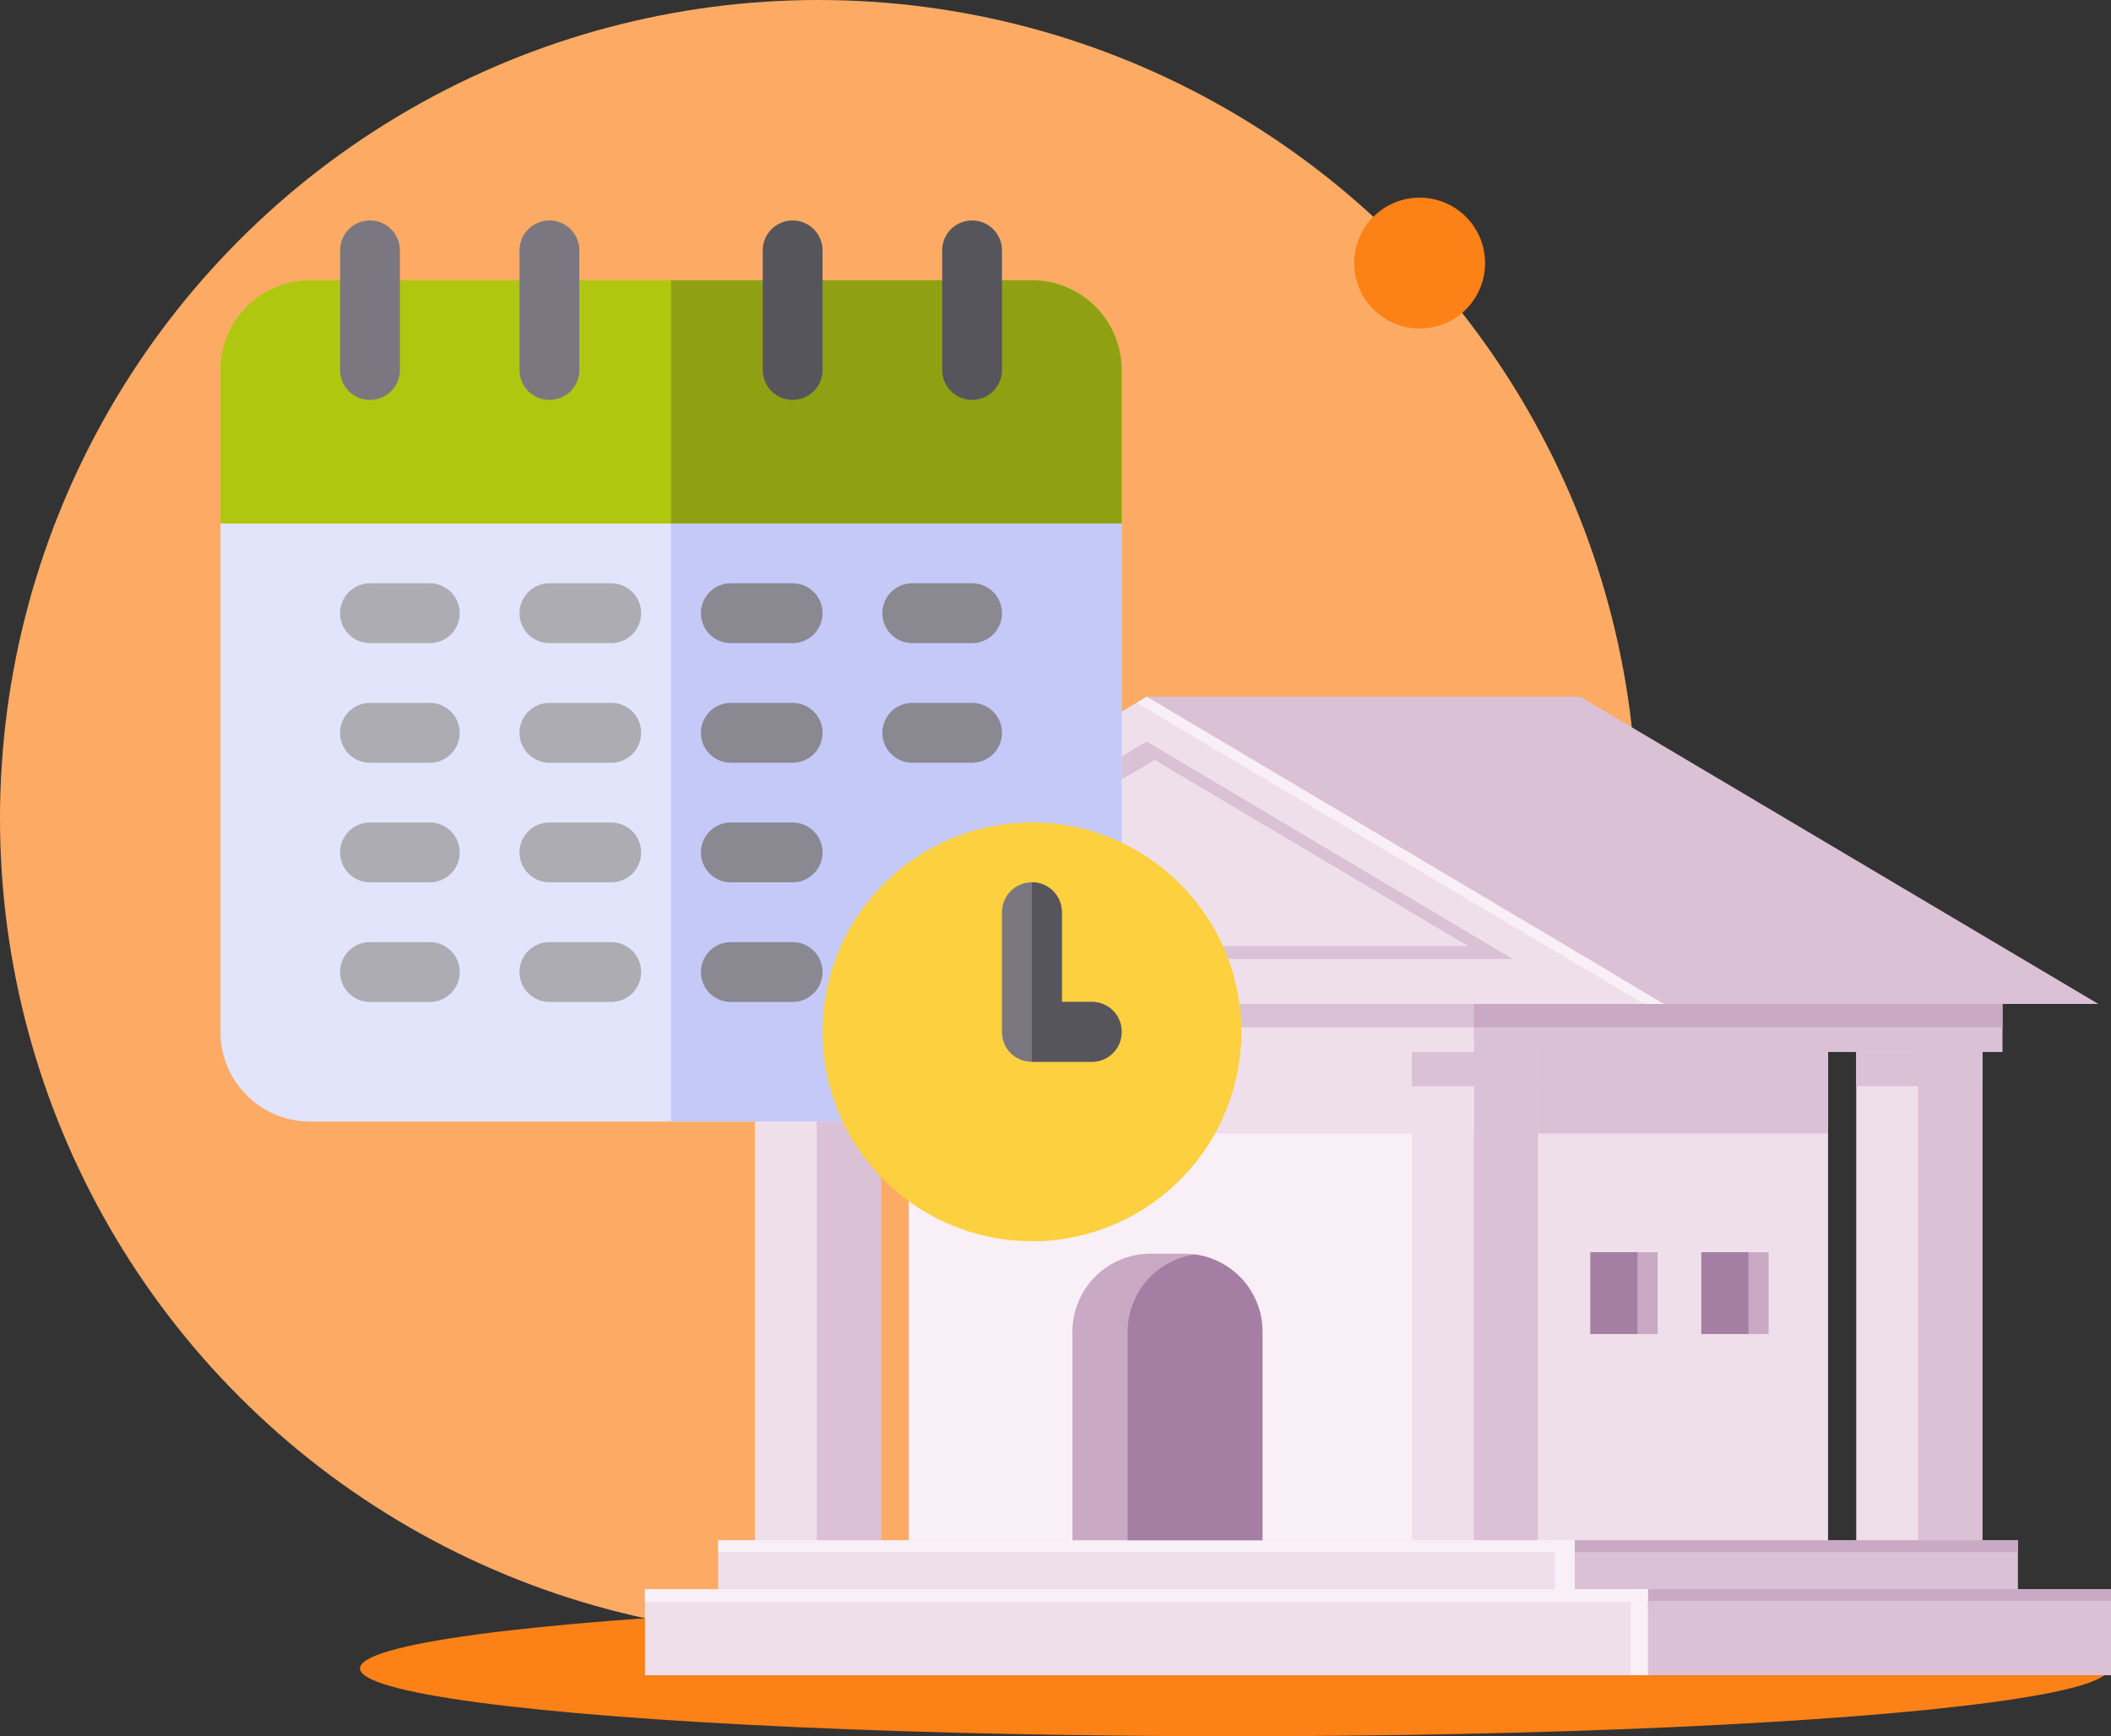 <svg xmlns="http://www.w3.org/2000/svg" xmlns:xlink="http://www.w3.org/1999/xlink" width="258.512" height="212.631" viewBox="0 0 258.512 212.631">
  <rect x="0" y="0" width="258.512" height="212.631" fill="#333333" stroke="none"/>
  <defs>
    <clipPath id="clip-path">
      <rect id="Rectángulo_43702" data-name="Rectángulo 43702" width="181.509" height="119.831" fill="none"/>
    </clipPath>
  </defs>
  <g id="Grupo_156119" data-name="Grupo 156119" transform="translate(-671 -2006)">
    <g id="Grupo_156009" data-name="Grupo 156009" transform="translate(0 -848.175)">
      <g id="Grupo_151789" data-name="Grupo 151789" transform="translate(246.27 2346.788)">
        <g id="Grupo_97472" data-name="Grupo 97472" transform="translate(409.49 507.387)">
          <circle id="Elipse_5221" data-name="Elipse 5221" cx="100.227" cy="100.227" r="100.227" transform="translate(15.24 0)" fill="#fdab64"/>
          <ellipse id="Elipse_5222" data-name="Elipse 5222" cx="107.084" cy="8.314" rx="107.084" ry="8.314" transform="translate(59.322 196.004)" fill="#fc8116"/>
          <line id="Línea_250" data-name="Línea 250" y2="16.632" transform="translate(108.184 122.586)" fill="#003889"/>
          <circle id="Elipse_5225" data-name="Elipse 5225" cx="8.015" cy="8.015" r="8.015" transform="translate(177.754 32.219) rotate(-45)" fill="#fc8116"/>
        </g>
      </g>
    </g>
    <g id="Grupo_156096" data-name="Grupo 156096" transform="translate(748 2091.324)">
      <rect id="Rectángulo_43670" data-name="Rectángulo 43670" width="69.189" height="62.668" transform="translate(77.672 42.082)" fill="#efdfeb"/>
      <rect id="Rectángulo_43671" data-name="Rectángulo 43671" width="68.805" height="11.405" transform="translate(78.056 42.082)" fill="#dbc1d6"/>
      <rect id="Rectángulo_43672" data-name="Rectángulo 43672" width="69.189" height="62.668" transform="translate(34.291 42.082)" fill="#f9eff7"/>
      <rect id="Rectángulo_43673" data-name="Rectángulo 43673" width="15.436" height="73.507" transform="translate(15.439 34.824)" fill="#efdfeb"/>
      <rect id="Rectángulo_43674" data-name="Rectángulo 43674" width="7.858" height="73.507" transform="translate(23.017 34.824)" fill="#dbc1d6"/>
      <rect id="Rectángulo_43675" data-name="Rectángulo 43675" width="97.947" height="6.058" transform="translate(13.392 37.451)" fill="#efdfeb"/>
      <rect id="Rectángulo_43676" data-name="Rectángulo 43676" width="15.436" height="73.507" transform="translate(95.902 34.824)" fill="#efdfeb"/>
      <rect id="Rectángulo_43677" data-name="Rectángulo 43677" width="7.858" height="73.507" transform="translate(103.48 34.824)" fill="#dbc1d6"/>
      <rect id="Rectángulo_43678" data-name="Rectángulo 43678" width="15.436" height="73.507" transform="translate(150.316 34.824)" fill="#efdfeb"/>
      <rect id="Rectángulo_43679" data-name="Rectángulo 43679" width="7.858" height="73.507" transform="translate(157.897 34.824)" fill="#dbc1d6"/>
      <rect id="Rectángulo_43680" data-name="Rectángulo 43680" width="57.47" height="6.058" transform="translate(110.754 37.451)" fill="#dbc1d6"/>
      <rect id="Rectángulo_43681" data-name="Rectángulo 43681" width="104.888" height="6.054" transform="translate(10.942 103.309)" fill="#efdfeb"/>
      <rect id="Rectángulo_43682" data-name="Rectángulo 43682" width="54.286" height="6.054" transform="translate(115.827 103.309)" fill="#dbc1d6"/>
      <rect id="Rectángulo_43683" data-name="Rectángulo 43683" width="97.916" height="3.032" transform="translate(13.425 37.448)" fill="#dbc1d6"/>
      <rect id="Rectángulo_43684" data-name="Rectángulo 43684" width="122.82" height="10.54" transform="translate(1.978 109.291)" fill="#efdfeb"/>
      <rect id="Rectángulo_43685" data-name="Rectángulo 43685" width="56.754" height="10.54" transform="translate(124.758 109.291)" fill="#dbc1d6"/>
      <rect id="Rectángulo_43686" data-name="Rectángulo 43686" width="64.746" height="3.032" transform="translate(103.48 37.448)" fill="#c9a9c4"/>
      <rect id="Rectángulo_43687" data-name="Rectángulo 43687" width="54.286" height="1.441" transform="translate(115.827 103.309)" fill="#c9a9c4"/>
      <rect id="Rectángulo_43688" data-name="Rectángulo 43688" width="56.754" height="1.441" transform="translate(124.758 109.294)" fill="#c9a9c4"/>
      <rect id="Rectángulo_43689" data-name="Rectángulo 43689" width="2.398" height="6.054" transform="translate(113.435 103.309)" fill="#f9eff7"/>
      <rect id="Rectángulo_43690" data-name="Rectángulo 43690" width="2.099" height="10.54" transform="translate(122.701 109.291)" fill="#f9eff7"/>
      <rect id="Rectángulo_43691" data-name="Rectángulo 43691" width="2.398" height="6.054" transform="translate(113.435 103.309)" fill="#f9eff7"/>
      <rect id="Rectángulo_43692" data-name="Rectángulo 43692" width="122.82" height="1.569" transform="translate(1.978 109.291)" fill="#f9eff7"/>
      <rect id="Rectángulo_43693" data-name="Rectángulo 43693" width="68.805" height="11.405" transform="translate(34.675 42.082)" fill="#efdfeb"/>
      <rect id="Rectángulo_43694" data-name="Rectángulo 43694" width="104.885" height="1.441" transform="translate(10.945 103.309)" fill="#f9eff7"/>
      <rect id="Rectángulo_43695" data-name="Rectángulo 43695" width="15.436" height="4.202" transform="translate(15.439 43.508)" fill="#dbc1d6"/>
      <rect id="Rectángulo_43696" data-name="Rectángulo 43696" width="15.436" height="4.202" transform="translate(95.902 43.508)" fill="#dbc1d6"/>
      <rect id="Rectángulo_43697" data-name="Rectángulo 43697" width="15.436" height="4.202" transform="translate(150.316 43.508)" fill="#dbc1d6"/>
      <g id="Grupo_156094" data-name="Grupo 156094" transform="translate(0 0)">
        <g id="Grupo_156093" data-name="Grupo 156093" clip-path="url(#clip-path)">
          <path id="Trazado_597998" data-name="Trazado 597998" d="M31.549,22.386H27.383a9.554,9.554,0,0,0-9.552,9.552V57.482H41.1V31.938a9.554,9.554,0,0,0-9.552-9.552" transform="translate(36.501 45.826)" fill="#c9a9c4"/>
          <path id="Trazado_597999" data-name="Trazado 597999" d="M28.307,22.418a9.547,9.547,0,0,0-8.257,9.455V57.416H36.562V31.873a9.549,9.549,0,0,0-8.254-9.455" transform="translate(41.043 45.892)" fill="#a57ea3"/>
          <rect id="Rectángulo_43698" data-name="Rectángulo 43698" width="8.236" height="10.022" transform="translate(117.759 68.028)" fill="#c9a9c4"/>
          <rect id="Rectángulo_43699" data-name="Rectángulo 43699" width="5.765" height="10.022" transform="translate(117.759 68.028)" fill="#a57ea3"/>
          <rect id="Rectángulo_43700" data-name="Rectángulo 43700" width="8.236" height="10.022" transform="translate(131.349 68.028)" fill="#c9a9c4"/>
          <rect id="Rectángulo_43701" data-name="Rectángulo 43701" width="5.765" height="10.022" transform="translate(131.349 68.028)" fill="#a57ea3"/>
          <path id="Trazado_598000" data-name="Trazado 598000" d="M73.9,0H20.818L84.16,37.622h53.18Z" transform="translate(42.616 0.001)" fill="#dbc1d6"/>
          <path id="Trazado_598001" data-name="Trazado 598001" d="M0,37.622H126.775L63.433,0Z" transform="translate(0 0.001)" fill="#efdfeb"/>
          <path id="Trazado_598002" data-name="Trazado 598002" d="M6.073,28.442H95.842L50.989,1.8Z" transform="translate(12.431 3.69)" fill="#dbc1d6"/>
          <path id="Trazado_598003" data-name="Trazado 598003" d="M8.523,25.336H85.338L46.958,2.541Z" transform="translate(17.446 5.203)" fill="#efdfeb"/>
          <path id="Trazado_598004" data-name="Trazado 598004" d="M21.65,0,20.413.734,82.52,37.622h2.471Z" transform="translate(41.785 0.001)" fill="#f9eff7"/>
        </g>
      </g>
    </g>
    <g id="calendario_2_" data-name="calendario(2)" transform="translate(698 2033)">
      <path id="Trazado_598005" data-name="Trazado 598005" d="M110.352,127.813v62.256a10.972,10.972,0,0,1-10.986,10.986H10.986A10.972,10.972,0,0,1,0,190.068V127.813L7.324,120h95.7Z" transform="translate(0 -90.703)" fill="#e1e4fb"/>
      <path id="Trazado_598006" data-name="Trazado 598006" d="M281.176,127.813v62.256a10.972,10.972,0,0,1-10.986,10.986H226V120h47.852Z" transform="translate(-170.824 -90.703)" fill="#c5c9f7"/>
      <path id="Trazado_598007" data-name="Trazado 598007" d="M110.352,40.986v18.8H0v-18.8A10.971,10.971,0,0,1,10.986,30H99.365A10.971,10.971,0,0,1,110.352,40.986Z" transform="translate(0 -22.676)" fill="#b0c710"/>
      <path id="Trazado_598008" data-name="Trazado 598008" d="M281.176,40.986v18.8H226V30h44.189A10.971,10.971,0,0,1,281.176,40.986Z" transform="translate(-170.824 -22.676)" fill="#8fa113"/>
      <g id="Grupo_156098" data-name="Grupo 156098" transform="translate(14.648)">
        <path id="Trazado_598009" data-name="Trazado 598009" d="M63.662,21.973A3.66,3.66,0,0,1,60,18.311V3.662a3.662,3.662,0,0,1,7.324,0V18.311A3.66,3.66,0,0,1,63.662,21.973Z" transform="translate(-60)" fill="#7a7780"/>
        <path id="Trazado_598010" data-name="Trazado 598010" d="M153.662,21.973A3.66,3.66,0,0,1,150,18.311V3.662a3.662,3.662,0,0,1,7.324,0V18.311A3.66,3.66,0,0,1,153.662,21.973Z" transform="translate(-128.027)" fill="#7a7780"/>
      </g>
      <g id="Grupo_156099" data-name="Grupo 156099" transform="translate(66.406)">
        <path id="Trazado_598011" data-name="Trazado 598011" d="M275.662,21.973A3.66,3.66,0,0,1,272,18.311V3.662a3.662,3.662,0,0,1,7.324,0V18.311A3.66,3.66,0,0,1,275.662,21.973Z" transform="translate(-272)" fill="#57555c"/>
        <path id="Trazado_598012" data-name="Trazado 598012" d="M365.662,21.973A3.66,3.66,0,0,1,362,18.311V3.662a3.662,3.662,0,0,1,7.324,0V18.311A3.66,3.66,0,0,1,365.662,21.973Z" transform="translate(-340.027)" fill="#57555c"/>
      </g>
      <g id="Grupo_156100" data-name="Grupo 156100" transform="translate(14.648 44.434)">
        <path id="Trazado_598013" data-name="Trazado 598013" d="M70.986,189.324H63.662a3.662,3.662,0,1,1,0-7.324h7.324a3.662,3.662,0,1,1,0,7.324Z" transform="translate(-60 -182)" fill="#adacb2"/>
        <path id="Trazado_598014" data-name="Trazado 598014" d="M161.23,189.324h-7.568a3.662,3.662,0,1,1,0-7.324h7.568a3.662,3.662,0,0,1,0,7.324Z" transform="translate(-128.027 -182)" fill="#adacb2"/>
      </g>
      <g id="Grupo_156101" data-name="Grupo 156101" transform="translate(58.838 44.434)">
        <path id="Trazado_598015" data-name="Trazado 598015" d="M252.23,189.324h-7.568a3.662,3.662,0,1,1,0-7.324h7.568a3.662,3.662,0,0,1,0,7.324Z" transform="translate(-241 -182)" fill="#8a8891"/>
        <path id="Trazado_598016" data-name="Trazado 598016" d="M342.986,189.324h-7.324a3.662,3.662,0,1,1,0-7.324h7.324a3.662,3.662,0,1,1,0,7.324Z" transform="translate(-309.783 -182)" fill="#8a8891"/>
      </g>
      <g id="Grupo_156102" data-name="Grupo 156102" transform="translate(14.648 59.082)">
        <path id="Trazado_598017" data-name="Trazado 598017" d="M70.986,249.324H63.662a3.662,3.662,0,1,1,0-7.324h7.324a3.662,3.662,0,1,1,0,7.324Z" transform="translate(-60 -242)" fill="#adacb2"/>
        <path id="Trazado_598018" data-name="Trazado 598018" d="M161.23,249.324h-7.568a3.662,3.662,0,1,1,0-7.324h7.568a3.662,3.662,0,0,1,0,7.324Z" transform="translate(-128.027 -242)" fill="#adacb2"/>
      </g>
      <g id="Grupo_156103" data-name="Grupo 156103" transform="translate(58.838 59.082)">
        <path id="Trazado_598019" data-name="Trazado 598019" d="M252.23,249.324h-7.568a3.662,3.662,0,1,1,0-7.324h7.568a3.662,3.662,0,0,1,0,7.324Z" transform="translate(-241 -242)" fill="#8a8891"/>
        <path id="Trazado_598020" data-name="Trazado 598020" d="M342.986,249.324h-7.324a3.662,3.662,0,1,1,0-7.324h7.324a3.662,3.662,0,1,1,0,7.324Z" transform="translate(-309.783 -242)" fill="#8a8891"/>
      </g>
      <g id="Grupo_156104" data-name="Grupo 156104" transform="translate(14.648 73.73)">
        <path id="Trazado_598021" data-name="Trazado 598021" d="M70.986,309.324H63.662a3.662,3.662,0,0,1,0-7.324h7.324a3.662,3.662,0,0,1,0,7.324Z" transform="translate(-60 -302)" fill="#adacb2"/>
        <path id="Trazado_598022" data-name="Trazado 598022" d="M161.23,309.324h-7.568a3.662,3.662,0,0,1,0-7.324h7.568a3.662,3.662,0,0,1,0,7.324Z" transform="translate(-128.027 -302)" fill="#adacb2"/>
      </g>
      <path id="Trazado_598023" data-name="Trazado 598023" d="M252.23,309.324h-7.568a3.662,3.662,0,0,1,0-7.324h7.568a3.662,3.662,0,0,1,0,7.324Z" transform="translate(-182.162 -228.27)" fill="#8a8891"/>
      <g id="Grupo_156105" data-name="Grupo 156105" transform="translate(14.648 88.379)">
        <path id="Trazado_598024" data-name="Trazado 598024" d="M70.986,369.324H63.662a3.662,3.662,0,0,1,0-7.324h7.324a3.662,3.662,0,0,1,0,7.324Z" transform="translate(-60 -362)" fill="#adacb2"/>
        <path id="Trazado_598025" data-name="Trazado 598025" d="M161.23,369.324h-7.568a3.662,3.662,0,0,1,0-7.324h7.568a3.662,3.662,0,0,1,0,7.324Z" transform="translate(-128.027 -362)" fill="#adacb2"/>
      </g>
      <path id="Trazado_598026" data-name="Trazado 598026" d="M252.23,369.324h-7.568a3.662,3.662,0,0,1,0-7.324h7.568a3.662,3.662,0,0,1,0,7.324Z" transform="translate(-182.162 -273.621)" fill="#8a8891"/>
      <path id="Trazado_598027" data-name="Trazado 598027" d="M327.635,302a25.635,25.635,0,1,0,25.635,25.635A25.663,25.663,0,0,0,327.635,302Z" transform="translate(-228.27 -228.27)" fill="#fcd03e"/>
      <path id="Trazado_598028" data-name="Trazado 598028" d="M432.635,327.635A25.663,25.663,0,0,1,407,353.27V302A25.663,25.663,0,0,1,432.635,327.635Z" transform="translate(-307.635 -228.27)" fill="#fcd03e"/>
      <path id="Trazado_598029" data-name="Trazado 598029" d="M406.648,350.311a3.627,3.627,0,0,1-3.662,3.662h-7.324A3.627,3.627,0,0,1,392,350.311V335.662a3.662,3.662,0,0,1,7.324,0v10.986h3.662A3.626,3.626,0,0,1,406.648,350.311Z" transform="translate(-296.297 -250.945)" fill="#7a7780"/>
      <path id="Trazado_598030" data-name="Trazado 598030" d="M417.986,350.311a3.627,3.627,0,0,1-3.662,3.662H407V332a3.626,3.626,0,0,1,3.662,3.662v10.986h3.662A3.626,3.626,0,0,1,417.986,350.311Z" transform="translate(-307.635 -250.945)" fill="#57555c"/>
    </g>
  </g>
</svg>

